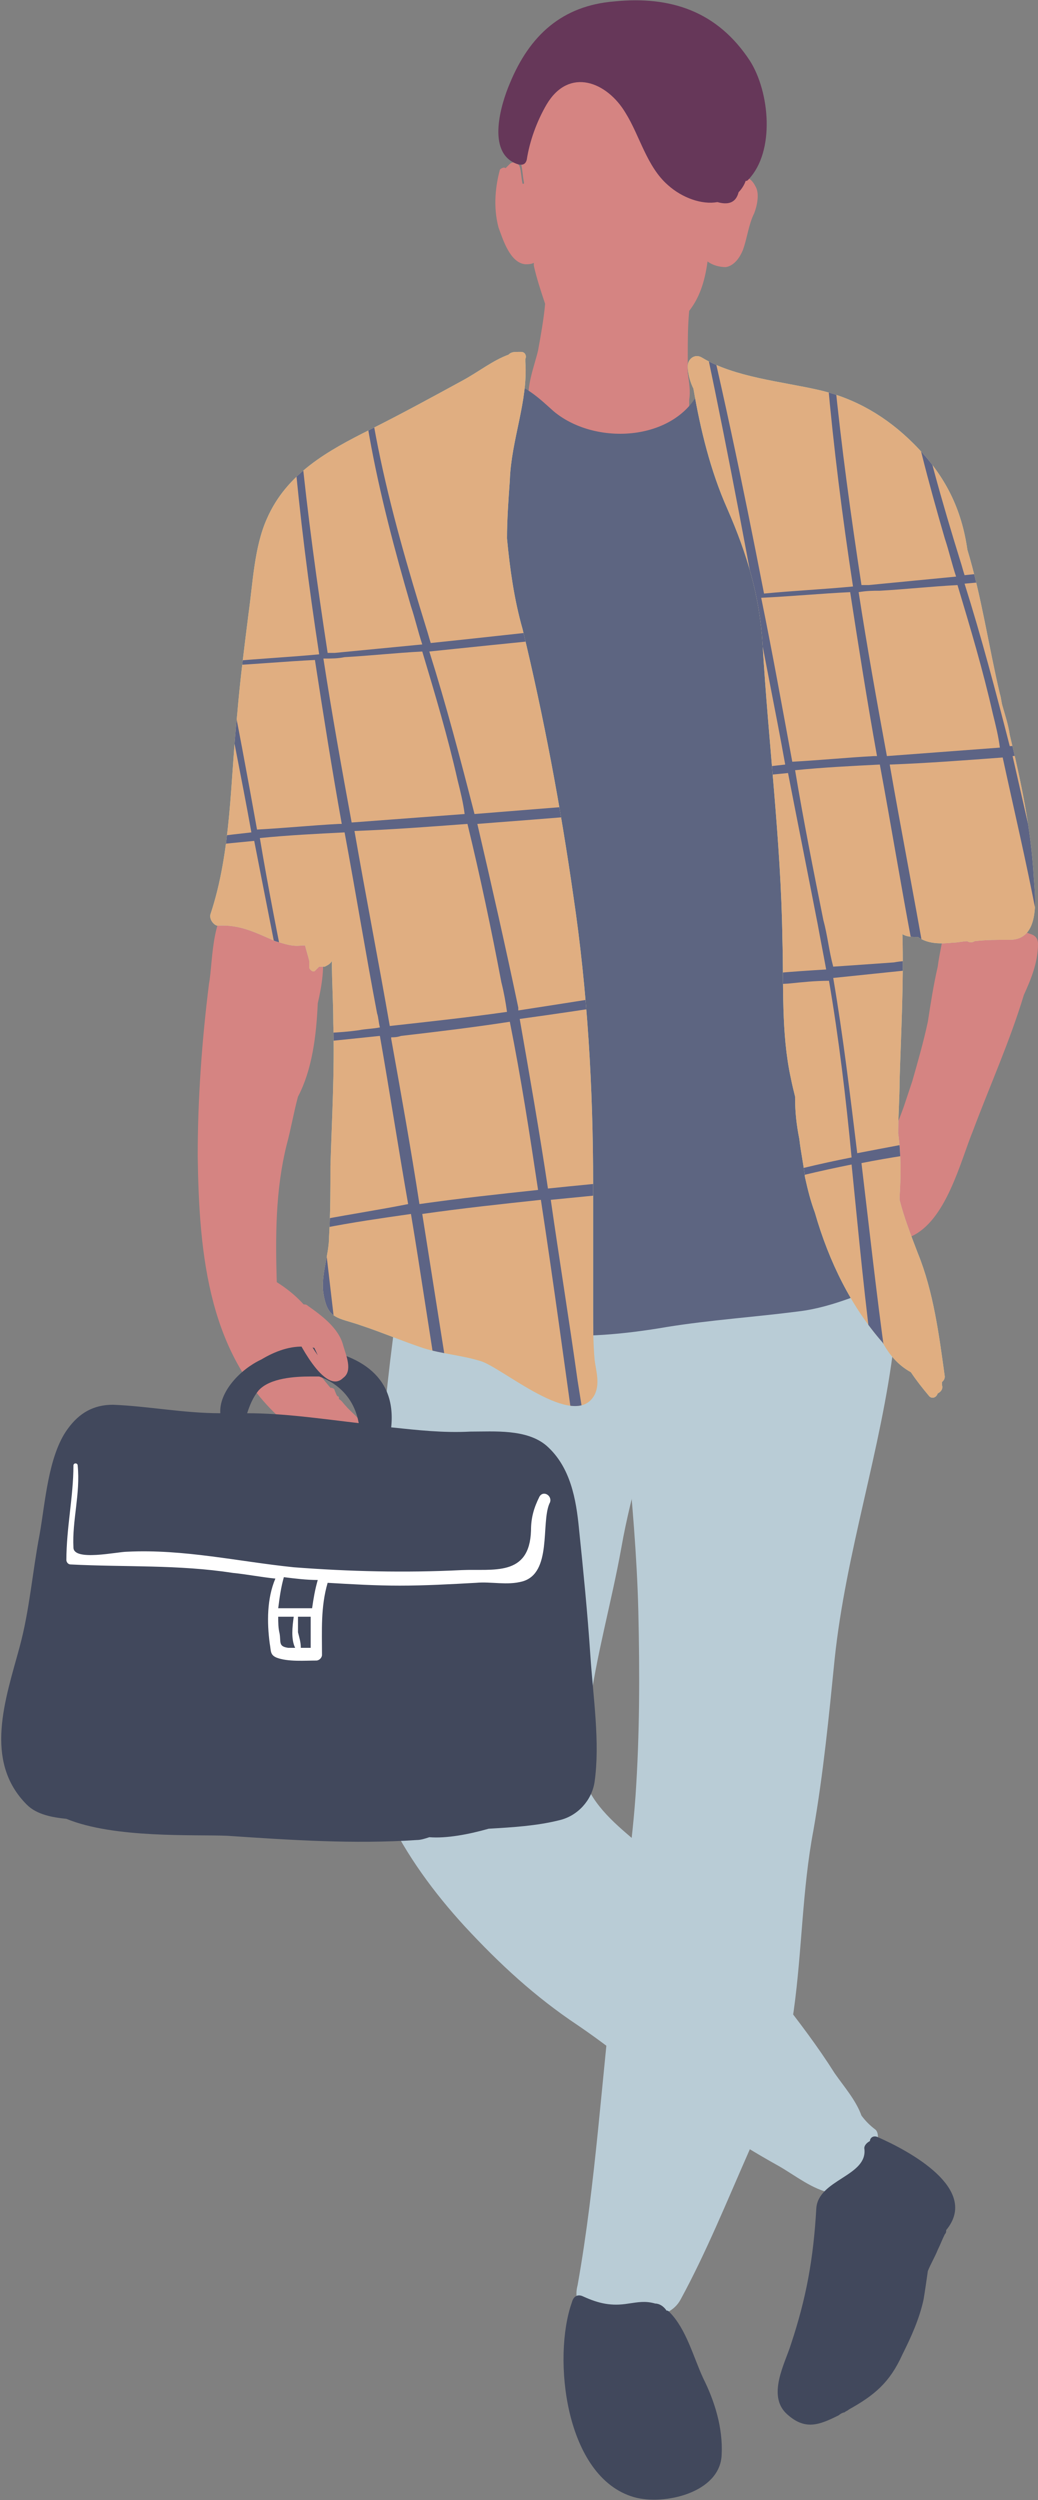 <?xml version="1.0" encoding="utf-8"?>
<!-- Generator: Adobe Illustrator 27.1.1, SVG Export Plug-In . SVG Version: 6.00 Build 0)  -->
<svg version="1.1" id="Layer_1" xmlns="http://www.w3.org/2000/svg" xmlns:xlink="http://www.w3.org/1999/xlink" x="0px" y="0px"
	 viewBox="0 0 73.5 176.9" style="enable-background:new 0 0 73.5 176.9;" xml:space="preserve">
<rect x="0" y="0" width="73.5" height="176.9" fill="#808080" stroke="none"/>
<style type="text/css">
	.st0{fill:#B9CCD6;}
	.st1{fill:#41485C;}
	.st2{fill:#D58482;}
	.st3{fill:#663759;}
	.st4{fill:#5D6581;}
	.st5{fill:#AAD9BA;}
	.st6{clip-path:url(#SVGID_00000181790011629030548690000006591969120023643824_);}
	.st7{fill:#5D6485;}
	.st8{clip-path:url(#SVGID_00000059268975474007252470000006568823282793880992_);}
	.st9{fill:#FFFFFF;}
</style>
<g>
	<g>
		<g>
			<path class="st0" d="M43.1,164c1.6,0,4.2,0.4,5.1-1.3c1.8-3.3,3.3-7,4.8-10.4c1.4-3.2,2.7-6.6,3.2-10c0.6-4.3,0.6-8.6,1.4-12.8
				c0.7-4,1.1-8.1,1.5-12.1c0.8-7.6,3.3-14.8,4.2-22.3c0.3-2.1,1.3-7-1-8.4c-0.1-0.3-0.4-0.5-0.7-0.5c-4.7-0.1-9.3,1.2-14.1,1.1
				c-2.4-0.1-4.1,0.6-4,3.3c0.3,7.8,1.5,15.5,1.7,23.4c0.1,4.4,0.1,8.7-0.2,13.1c-0.3,4.2-1,8.3-1.5,12.5
				c-0.9,7.4-1.3,14.8-2.6,22.1C40.5,163.2,41.6,164,43.1,164z"/>
			<path class="st0" d="M27.4,128.4c1.4,2.9,3.3,5.5,5.5,7.9c2.5,2.7,5,5,8,7c3.1,2.1,5.9,4.6,9,6.7c1.7,1.2,3.5,2.3,5.3,3.3
				c1.2,0.7,2.3,1.6,3.7,1.9c1.9,0.4,2.5-2.6,3.2-3.7c0.1-0.2,0.1-0.6-0.1-0.8c-0.4-0.3-0.7-0.6-1-1c-0.4-1.1-1.2-2-1.9-3
				c-1.2-1.9-2.5-3.6-3.9-5.4c-2.7-3.5-5.6-6.8-8.8-9.8c-1.5-1.4-3.3-2.6-4.4-4.3c-1.3-2-0.5-4-0.3-6.1c0.5-3.9,1.6-7.7,2.3-11.6
				c0.7-4,2-7.8,2.8-11.8c0.6-2.8,1.4-6.2,0.4-9c-0.7-1.8-2.7-1.9-4.4-1.9c-3.3,0-6.6-0.1-9.9,0c-1.2,0-4.1-1.2-4.7,0.3
				c-0.3,0.7,0,1.7,0,2.5c0.1,1.8-0.2,3.6-0.4,5.3c-1,7.8-1.4,15.6-1.7,23.5C25.9,121.8,25.9,125.2,27.4,128.4z"/>
		</g>
		<g>
			<path class="st1" d="M55.7,170.8c1.3,1.2,2.3,0.8,3.7,0.1c0.1-0.1,0.3-0.2,0.4-0.2c0.1-0.1,0.2-0.1,0.3-0.2
				c1.8-1,2.9-1.9,3.8-3.9c0.6-1.2,1.2-2.5,1.5-3.9c0.1-0.6,0.2-1.3,0.3-2c0.2-0.5,0.5-1,0.7-1.5c0.2-0.4,0.3-0.7,0.5-1.1
				c0.1-0.1,0.1-0.2,0.1-0.3c2.4-2.9-2.6-5.6-4.9-6.6c-0.3-0.1-0.5,0.1-0.5,0.3c-0.2,0.1-0.4,0.3-0.4,0.5c0.3,2-3.3,2.2-3.4,4.3
				c-0.2,3.5-0.7,6.3-1.8,9.6C55.6,167.2,54.3,169.5,55.7,170.8z"/>
			<path class="st1" d="M44.9,176.7c2.1,0.6,6.1-0.3,6.2-3c0.1-1.9-0.5-3.8-1.3-5.4c-0.7-1.5-1.2-3.5-2.4-4.7
				c-0.1-0.1-0.1-0.1-0.2-0.1c-0.2-0.3-0.5-0.5-0.8-0.5c-0.7-0.2-1.2-0.1-1.9,0c-1.2,0.2-2.1,0-3.2-0.5c-0.4-0.2-0.7,0-0.8,0.4
				C39.1,166.8,40,175.3,44.9,176.7z"/>
		</g>
	</g>
	<g>
		<path class="st2" d="M63.9,87.2c0.1,0.2,0.4,0.4,0.6,0.3c2.5-1.1,3.5-5.3,4.4-7.5c1.2-3.2,2.6-6.3,3.6-9.6c0.5-1.1,1-2.3,1-3.6
			c0-0.4-0.2-0.6-0.5-0.7c-0.7-0.2-4.1-2-5.2-1.2c-0.5,0.1-0.9,0.4-1,1.2c-0.1,0.7-0.3,1.5-0.4,2.3c-0.3,1.3-0.5,2.6-0.7,3.9
			c-0.3,1.4-0.7,2.8-1.1,4.2c-0.2,0.6-0.4,1.2-0.6,1.8c-0.5,1.4-1.1,2.7-1.5,4C61.8,84.2,63,85.5,63.9,87.2z"/>
		<g>
			<path class="st2" d="M35.3,16.1c0.3,0.8,0.8,2.5,1.9,2.6c0.2,0,0.4,0,0.6-0.1c0,0.1,0,0.1,0,0.2c0.2,0.9,0.5,1.8,0.8,2.7
				c-0.1,1.1-0.3,2.2-0.5,3.3c-0.2,0.9-0.9,2.7-0.6,3.6c0,0.1,0.1,0.1,0.1,0.2c0,0.7,0,1.2,0.3,1.6c0,0.1,0.1,0.2,0.2,0.2
				c0.1,0.1,0.2,0.1,0.4,0.2c0.5,0.4,1.1,0.8,1.6,1.1c2.7,1.3,6.8,1.4,8.4-1.5c0-0.1,0.1-0.2,0.1-0.3c0.1-0.2,0.2-0.4,0.1-0.6
				c0-0.1,0.1-0.1,0.1-0.2c0-0.3,0-0.5,0-0.8c0.1-0.6,0-1.2-0.1-1.9c0-0.3,0-0.6,0-0.9c0-0.1,0-0.1,0-0.2c0,0,0,0,0-0.1
				c0-1.1,0-2.1,0.1-3.2c0.7-0.9,1.1-2,1.3-3.5c0.4,0.3,0.9,0.4,1.3,0.4c0.6-0.1,1-0.7,1.2-1.2c0.3-0.8,0.4-1.8,0.8-2.6
				c0.2-0.5,0.4-1.4,0.1-1.9c-0.3-0.6-0.7-0.8-1.3-0.6c-0.4,0.1-0.7,0.4-1,0.7c0,0-0.1,0.2-0.2,0.4c0-0.4,0-0.8-0.1-1.1
				c0.1-1,0.2-2.1,0.1-3.1c0.2-1.3,0-2.7-0.7-3.6c-0.2-0.3-0.5-0.5-0.8-0.7c-0.2-0.3-0.5-0.5-0.9-0.7c-1.4-0.8-3.2-0.7-4.8-0.3
				c-2-0.1-4.1-0.1-5.6,1.4c-1.3,1.3-1.5,4.3-1.3,6c0.1,0.4,0.1,0.8,0.2,1.3c0,0,0,0,0,0.1c0,0-0.1,0-0.1,0
				c-0.1-0.5-0.1-0.9-0.2-1.2c-0.1-0.3-0.5-0.4-0.7-0.2c-0.1,0.1-0.2,0.2-0.3,0.3c-0.1-0.1-0.3,0-0.4,0.1
				C35.1,13.1,34.9,14.6,35.3,16.1z"/>
			<path class="st3" d="M36.1,5.9c1.4-3.4,3.7-5.5,7.4-5.8c4-0.4,7.3,0.7,9.6,4.2c1.4,2.2,1.8,6.4-0.1,8.4c-0.1,0.1-0.1,0.1-0.2,0.1
				c-0.1,0.3-0.3,0.6-0.5,0.8c-0.2,0.8-0.8,0.9-1.5,0.7c-1.1,0.2-2.5-0.3-3.5-1.2c-1.5-1.3-2-3.5-3-5.1c-1.3-2.2-4-3.3-5.6-0.6
				c-0.7,1.2-1.2,2.6-1.4,3.9c-0.1,0.4-0.4,0.4-0.7,0.3C34.4,10.8,35.5,7.3,36.1,5.9z"/>
		</g>
		<path class="st2" d="M14,81.8c0.1,6.9,0.7,14.5,6.6,19.2c1.1,0.8,4.5,3.1,5.1,0.4c0.2-0.8-0.8-1.4-1.2-1.9
			c-0.2-0.2-0.3-0.4-0.5-0.5c0-0.1,0-0.2-0.1-0.2c-0.1-0.1-0.1-0.2-0.2-0.4c0-0.1-0.1-0.2-0.3-0.2c-0.6-0.7-1.2-1.5-1.8-2.2
			c0.3,0.1,0.7,0,1-0.4c0.4-0.5,0.3-0.9,0-1.4c-0.8-1.4-2.1-1.7-2.9-3.1c0-0.1,0-0.2-0.1-0.3c-0.1-3.3-0.1-6.6,0.7-9.8
			c0.3-1.1,0.5-2.3,0.8-3.4c1-1.9,1.3-4.3,1.4-6.6c0.3-1.3,0.5-2.6,0.3-3.8c0-0.3,0-0.7-0.1-0.9c-0.8-2-3.6-3.1-5.6-2.8
			c-2.2,0.4-2,4.6-2.3,6.1C14.3,73.6,14,77.7,14,81.8z"/>
		<g>
			<path class="st4" d="M28.6,92c3.2,1,6.3,2,9.7,2.4c2.9,0.3,6,0,8.9-0.5c3.1-0.5,6.2-0.7,9.3-1.1c2.6-0.3,5-1.5,7.5-2.4
				c0.3-0.1,0.5-0.4,0.4-0.8c-0.8-3.2-2.1-6.3-2.7-9.5c-0.7-3.4-0.7-6.8-0.9-10.3c-0.2-3.2-0.2-6.5,0.2-9.7c0.4-2.7,1.5-5.3,1.3-8
				c-0.2-2.8-1.3-5.8-2.1-8.5c-0.9-3-1.9-5.9-3-8.8c-0.6-1.4-1.4-3-1.5-4.5c0-0.4,0-1-0.2-1.4c-0.2-0.3-0.4-0.5-0.8-0.6
				c-1.6-0.5-2.7-0.7-3.8-2.1c-0.5-0.6-1.5,0-1.1,0.7c0,0,0,0,0,0.1c-1.4,4.2-7.5,4.7-10.6,2.1c-0.9-0.8-2.3-2.2-3.6-2
				c-1.8,0.3-3.4,1.3-5,2.1c-1.1,0.6-2.5,0.7-2.9,2c-0.2,0.8,0,1.7,0.1,2.5c0.1,1.5,0.1,2.9,0.2,4.4c0.2,2.9,0.4,5.8,0.6,8.7
				c0.4,5.8,1.6,11.6,0.1,17.3c-0.2,0.1-0.3,0.2-0.4,0.4c-1,2.8-0.6,6-0.9,8.9c-0.3,3.1-0.5,6.3-0.9,9.4C26,85.8,24.6,90.7,28.6,92z
				"/>
			<g>
				<g>
					<path class="st5" d="M48.7,25.9c0-0.5,0.5-0.9,1-0.6c2.3,1.4,5.7,1.7,8.3,2.3c2.6,0.6,4.8,1.9,6.7,3.8c2.3,2.3,3.4,4.7,3.8,7.5
						c1,3.3,1.5,6.8,2.3,10.2c0.1,0.3,0.1,0.6,0.2,0.9c0.2,0.7,0.4,1.3,0.5,2c0.8,3.3,1.5,6.6,1.7,10.1c0.1,1.4,0.5,4.4-1.7,4.4
						c-0.9,0-1.7,0-2.5,0.1c-0.1,0.1-0.4,0.1-0.5,0c-0.3,0-0.7,0.1-1,0.1c-0.9,0.1-1.8,0.1-2.5-0.4c-0.4,0-0.8,0-1.1-0.2
						c0.1,3.5-0.1,7-0.2,10.4c0,1.2-0.1,2.5-0.1,3.7c0.2,1.4,0.2,3,0.1,4.5c0,0.1,0,0.1,0,0.2c0.3,1.2,0.8,2.5,1.3,3.8
						c1.1,2.7,1.5,5.8,1.9,8.7c0,0.2-0.1,0.3-0.2,0.4c0,0.1,0,0.1,0,0.2c0.1,0.3-0.1,0.5-0.3,0.6c-0.1,0.3-0.4,0.4-0.6,0.2
						c-0.5-0.6-0.9-1.1-1.3-1.7c-0.9-0.5-1.5-1.2-2-2.1c-2.2-2.5-3.8-5.7-4.8-9.2c-0.3-0.8-0.5-1.6-0.7-2.5
						c-0.1-0.9-0.3-1.8-0.4-2.7c0,0,0,0,0,0c-0.2-1-0.3-1.9-0.3-2.9c0,0,0-0.1,0-0.1c-0.1-0.4-0.2-0.8-0.3-1.3
						c-0.7-3.2-0.5-6.6-0.6-9.9c-0.1-6.9-1-13.9-1.4-20.8c-0.2-3.4-1.1-6.4-2.5-9.6c-1.2-2.7-1.9-5.6-2.4-8.5
						C48.9,27.1,48.7,26.5,48.7,25.9z"/>
					<path class="st5" d="M14.9,64.7c1.5-4.5,1.4-9.5,1.9-14.2c0.2-2.4,0.5-4.7,0.8-7.1c0.3-2.1,0.4-4.7,1.3-6.7
						c1.4-3.2,4.3-4.8,7.3-6.3c2.2-1.1,4.4-2.3,6.6-3.5c1.1-0.6,2.1-1.4,3.2-1.8c0,0,0,0,0,0c0.2-0.2,0.4-0.2,0.7-0.2
						c0.1,0,0.1,0,0.2,0c0.3,0,0.4,0.3,0.3,0.5c0,0,0,0.1,0,0.2c0.2,2.8-1,5.5-1.1,8.4c-0.1,1.4-0.2,2.8-0.2,4.1
						c0.2,2.1,0.5,4.3,1.1,6.4c1.5,6.2,2.7,12.6,3.6,18.9c1,6.7,1.4,13.6,1.4,20.4c0,3,0,6,0,9c0,1.1,0,2.2,0.1,3.4
						c0.1,0.8,0.4,1.7,0,2.5c-1.4,2.6-6.6-2-8.1-2.4c-1.3-0.4-2.7-0.5-4-0.9c-1.5-0.5-2.9-1.1-4.4-1.6c-1.7-0.6-2.4-0.4-2.7-2.3
						c-0.2-1.2,0.4-2.7,0.4-4c0.1-1.7,0.1-3.4,0.1-5c0.1-3.4,0.3-6.7,0.2-10.1c0-1.5-0.1-2.9-0.1-4.4c-0.1,0.2-0.3,0.3-0.5,0.4
						c-0.1,0-0.1,0-0.2,0c-0.1,0-0.1,0-0.2,0c0,0,0,0-0.1,0.1c-0.1,0.1-0.1,0.1-0.2,0.2c-0.1,0.1-0.3,0-0.4-0.2c0-0.2,0-0.3,0-0.5
						c-0.1-0.4-0.2-0.7-0.3-1.1c-0.1,0-0.1,0-0.2,0c-0.7,0.1-1.2-0.1-1.9-0.3c-1.4-0.6-2.5-1.2-4.1-1.1
						C15.2,65.5,14.8,65.1,14.9,64.7z"/>
				</g>
				<g>
					<defs>
						<path id="SVGID_1_" d="M48.7,25.9c0-0.5,0.5-0.9,1-0.6c2.3,1.4,5.7,1.7,8.3,2.3c2.6,0.6,4.8,1.9,6.7,3.8
							c2.3,2.3,3.4,4.7,3.8,7.5c1,3.3,1.5,6.8,2.3,10.2c0.1,0.3,0.1,0.6,0.2,0.9c0.2,0.7,0.4,1.3,0.5,2c0.8,3.3,1.5,6.6,1.7,10.1
							c0.1,1.4,0.5,4.4-1.7,4.4c-0.9,0-1.7,0-2.5,0.1c-0.1,0.1-0.4,0.1-0.5,0c-0.3,0-0.7,0.1-1,0.1c-0.9,0.1-1.8,0.1-2.5-0.4
							c-0.4,0-0.8,0-1.1-0.2c0.1,3.5-0.1,7-0.2,10.4c0,1.2-0.1,2.5-0.1,3.7c0.2,1.4,0.2,3,0.1,4.5c0,0.1,0,0.1,0,0.2
							c0.3,1.2,0.8,2.5,1.3,3.8c1.1,2.7,1.5,5.8,1.9,8.7c0,0.2-0.1,0.3-0.2,0.4c0,0.1,0,0.1,0,0.2c0.1,0.3-0.1,0.5-0.3,0.6
							c-0.1,0.3-0.4,0.4-0.6,0.2c-0.5-0.6-0.9-1.1-1.3-1.7c-0.9-0.5-1.5-1.2-2-2.1c-2.2-2.5-3.8-5.7-4.8-9.2
							c-0.3-0.8-0.5-1.6-0.7-2.5c-0.1-0.9-0.3-1.8-0.4-2.7c0,0,0,0,0,0c-0.2-1-0.3-1.9-0.3-2.9c0,0,0-0.1,0-0.1
							c-0.1-0.4-0.2-0.8-0.3-1.3c-0.7-3.2-0.5-6.6-0.6-9.9c-0.1-6.9-1-13.9-1.4-20.8c-0.2-3.4-1.1-6.4-2.5-9.6
							c-1.2-2.7-1.9-5.6-2.4-8.5C48.9,27.1,48.7,26.5,48.7,25.9z"/>
					</defs>
					<use xlink:href="#SVGID_1_"  style="overflow:visible;fill:#E0AE81;"/>
					<clipPath id="SVGID_00000015327758686128224010000001509540067225649340_">
						<use xlink:href="#SVGID_1_"  style="overflow:visible;"/>
					</clipPath>
					<g style="clip-path:url(#SVGID_00000015327758686128224010000001509540067225649340_);">
						<path class="st7" d="M135.4,44.2c-1.3,0-2.6,0.1-3.9,0.2c-0.3,0-0.3,0.4,0,0.4c0.5,0,1,0,1.5,0.1c-5.8,1.6-11.6,2.7-17.6,3.6
							c-0.8-3.7-1.5-7.4-2.2-11.2c5.3-0.7,10.6-1.8,15.7-3.6c0.4-0.1,0.4-0.8-0.1-0.7c-0.4,0-0.9,0-1.3,0c-0.3,0-0.4,0.2-0.3,0.4
							c-4.7,1.3-9.4,2.2-14.2,2.9c-1.3-7.3-2.5-14.6-3-22c0-0.3-0.6-0.4-0.5,0c0.5,7.4,1.6,14.8,2.9,22.1c-4.2,0.6-8.4,1-12.6,1.3
							c-0.7-6.7-1-13.4-0.3-20.1c0-0.3-0.4-0.3-0.4,0c-0.7,6.8-0.5,13.5,0.2,20.2c-2.8,0.2-5.7,0.4-8.5,0.7
							c-1.2-8.6-2-17.3-1.8-26.1c0-0.2-0.3-0.2-0.3,0c-0.2,8.8,0.5,17.5,1.6,26.1c-1.5,0.1-3.1,0.3-4.6,0.4
							c-5.8,0.5-11.6,1.2-17.4,1.8c-0.1-0.3-0.2-0.7-0.3-1c-2.6-8.4-4.9-17.1-4.6-26c0-0.2-0.3-0.2-0.3,0
							c-0.5,8.3,1.5,16.5,3.8,24.4c0.3,0.9,0.5,1.8,0.8,2.7c-2.1,0.2-4.1,0.4-6.2,0.6c-0.2,0-0.4,0-0.5,0
							c-1.5-9.8-2.7-19.6-2.7-29.6c0-0.3-0.4-0.3-0.4,0c0,10,1,19.9,2.5,29.7c-2.1,0.2-4.2,0.3-6.3,0.5c-1.5-7.7-3.1-15.4-5-23
							c0-0.2-0.3-0.1-0.3,0.1c1.7,7.6,3.2,15.3,4.6,22.9c-4.8,0.4-9.6,0.7-14.4,1.2c-0.2,0-0.2,0.4,0,0.3c4.8-0.4,9.6-0.7,14.4-1
							c0.7,3.9,1.5,7.7,2.2,11.6c-1.8,0.2-3.5,0.4-5.3,0.7c-4.1,0.6-8,2.1-12,2.9c-0.2,0-0.1,0.3,0.1,0.3c3.8-0.6,7.4-1.8,11.2-2.5
							c2-0.4,4.1-0.6,6.2-0.8c0.7,3.6,1.4,7.1,2.1,10.7c0.2,1.1,0.4,2.1,0.6,3.2c-4.8,0.3-10,0.6-13.7,3.5c-0.2,0.2,0.1,0.5,0.3,0.3
							c3.1-2.4,6.9-2.6,10.7-2.8c1-0.1,1.9-0.2,2.9-0.2c0.7,4.1,1.2,8.3,1.6,12.5c-4.6,0.9-9.1,2.2-13.4,4c-0.3,0.1-0.1,0.5,0.2,0.4
							c4.3-1.8,8.7-3,13.2-3.9c1,9.9,1.8,19.8,4.7,29.4c0.1,0.4,0.7,0.4,0.7-0.1c0-0.7-0.1-1.3-0.2-2c0-0.2-0.3-0.2-0.3,0
							c-2.2-9-3.1-18.2-4.2-27.4c2-0.4,4.1-0.7,6.2-1c0.7,4.2,1.3,8.4,2,12.6c1.2,7.5,1.8,15.4,4.5,22.6c0.1,0.3,0.7,0.2,0.6-0.1
							c-2-7.1-3-14.5-4.2-21.8c-0.7-4.4-1.4-8.9-2.1-13.3c2.8-0.4,5.6-0.7,8.4-1c1.8,11.8,3.2,23.7,5.2,35.5
							c0.1,0.4,0.7,0.3,0.6-0.1c-0.8-7.6-2-15.1-3.2-22.6c-0.6-4.3-1.3-8.6-1.9-12.8c4.1-0.4,8.2-0.8,12.3-1.3
							c2.5-0.3,4.9-0.7,7.4-1c0.2,1.5,0.4,2.9,0.6,4.4c0.7,6.4,0.8,12.8,1.4,19.2c0.4,4.5,0.9,12.4,5.3,15.1
							c0.3,0.2,0.6-0.3,0.3-0.5c-2.3-1.6-3.2-4.6-3.8-7.1c-0.9-3.4-1.2-7-1.5-10.5c-0.5-6.1-0.6-12.1-1.4-18.2
							c-0.1-0.8-0.2-1.7-0.3-2.5c2.7-0.4,5.4-0.9,8.1-1.4c0.9,7.1,1.7,14.4,3.3,21.4c0.4,1.9,0.4,3.9,1.2,5.7c0.3,0.9,1,0.6,1.1-0.2
							c0.1-0.3-0.3-0.4-0.5-0.1c-0.1,0.3,0-0.1-0.1-0.5c-0.1-0.4-0.2-0.8-0.2-1.1c-0.2-1-0.4-2.1-0.6-3.1c-0.5-2.7-1.1-5.3-1.5-8
							c-0.7-4.7-1.3-9.4-2-14.1c2.1-0.4,4.3-0.8,6.4-1.1c2.5-0.4,5-0.6,7.5-0.8c0.4,2.2,0.9,4.5,1.3,6.7c0.5,2.5,1.1,5,1.5,7.6
							c0.3,1.3,0.9,3.3,0.7,4.7c-0.1,0.3,0.3,0.5,0.4,0.2c0.4-0.8,0.1-2,0-2.9c-0.3-2.3-0.8-4.6-1.3-6.9c-0.7-3.1-1.3-6.3-1.9-9.4
							c4.2-0.3,8.5-0.8,12.4-2.3c0.3-0.1,0.2-0.7-0.1-0.7c-0.4,0-0.9,0-1.3,0c-0.3,0-0.4,0.3-0.3,0.4c-3.5,1-7.1,1.4-10.8,1.7
							c-0.3-1.6-0.6-3.2-0.9-4.7c-0.4-2.3-0.9-4.7-1.3-7c4.5-0.6,9-1.5,13.4-2.9c0.4-0.1,0.4-0.8-0.1-0.8c-0.7,0-1.3,0.1-2,0.1
							c-0.2,0-0.3,0.3-0.2,0.4c-3.7,0.9-7.5,1.6-11.3,2.2c-0.8-3.8-1.6-7.6-2.4-11.4c6.7-1,13.4-2.4,19.9-4.3
							C135.9,44.8,135.9,44.2,135.4,44.2z M112.6,37.4c0.7,3.7,1.4,7.5,2.2,11.2c-4.4,0.7-8.8,1.2-13.3,1.7
							c-0.6-3.9-1.2-7.8-1.6-11.6C104.1,38.3,108.4,38,112.6,37.4z M71.7,53.5c5.2-0.4,10.4-0.8,15.6-1.3c1.7-0.1,3.3-0.3,5-0.4
							c0.7,3.9,1.3,7.8,2,11.7c-2.1,0.3-4.2,0.6-6.2,1c-4.4,0.8-9,1.5-13.5,2.1c0-0.1,0-0.1,0-0.2C73.7,62.2,72.7,57.9,71.7,53.5z
							 M73.8,66.8c-2.8,0.4-5.6,0.7-8.3,1.1c-0.8-4.6-1.7-9.2-2.5-13.8c2.7-0.1,5.3-0.3,8-0.5c0.8,3.7,1.7,7.5,2.4,11.2
							C73.6,65.5,73.7,66.2,73.8,66.8z M92.9,51.8c2.7-0.2,5.4-0.5,8.2-0.7c0.6,3.8,1.3,7.6,2,11.4c-2.7,0.3-5.4,0.6-8.1,1
							C94.2,59.6,93.5,55.7,92.9,51.8z M99.3,38.7c0.4,3.9,1,7.8,1.6,11.7c-2.7,0.3-5.4,0.5-8.2,0.8c-0.7-4-1.3-7.9-1.9-11.9
							C93.7,39,96.5,38.8,99.3,38.7z M85.7,39.6c1.6-0.1,3.1-0.2,4.7-0.4c0.5,4,1.2,7.9,1.8,11.9c-1.9,0.2-3.8,0.3-5.7,0.5
							c-5,0.4-10,0.8-15,1.2c-1-3.9-2-7.7-3.2-11.5C74.1,40.8,79.9,40.1,85.7,39.6z M62.3,41.8c1.8-0.1,3.6-0.3,5.5-0.4
							c0.9,3,1.8,6,2.5,9.1c0.2,0.8,0.4,1.6,0.5,2.4c-2.7,0.2-5.3,0.4-8,0.6c-0.7-3.8-1.4-7.7-2-11.6C61.4,41.8,61.8,41.8,62.3,41.8
							z M53.9,42.3c2.1-0.1,4.2-0.3,6.3-0.4c0.6,3.9,1.2,7.7,1.9,11.6c-0.1,0-0.1,0-0.2,0c-1.9,0.1-3.9,0.3-5.8,0.4
							C55.4,50.1,54.7,46.2,53.9,42.3z M58.3,65.1c-0.7-3.5-1.4-7-2-10.6c2-0.2,4-0.3,6-0.4c0.8,4.3,1.5,8.6,2.3,12.8
							c0.1,0.3,0.1,0.6,0.2,1c-0.5,0.1-1,0.1-1.5,0.2c-1.4,0.1-2.8,0.2-4.3,0.3C58.7,67.3,58.6,66.2,58.3,65.1z M60.7,81.6
							c-0.5-4.1-1-8.3-1.7-12.4c1.9-0.2,3.9-0.4,5.8-0.6c0.7,4,1.3,7.9,2,11.9C64.8,80.8,62.8,81.2,60.7,81.6z M67.6,80.4
							c-0.6-3.9-1.3-7.8-2-11.7c0,0,0-0.1,0-0.1c0.2,0,0.4,0,0.7-0.1c2.6-0.3,5.1-0.6,7.7-1c0.8,4,1.4,7.9,2,11.9
							C73.2,79.7,70.4,80,67.6,80.4z M88.1,78.2c-3.8,0.5-7.6,0.8-11.4,1.2c-0.6-4-1.3-8-2-12c5.1-0.7,10.1-1.5,15.1-2.4
							c1.5-0.3,3.1-0.5,4.6-0.7c0.7,4.2,1.4,8.4,2,12.7C93.6,77.4,90.8,77.8,88.1,78.2z M97,76.9c-0.6-4.2-1.2-8.4-2-12.7
							c2.7-0.4,5.4-0.6,8.1-0.9c0.6,3.3,1.1,6.7,1.6,10c0.1,0.7,0.2,1.5,0.3,2.2C102.3,76,99.7,76.4,97,76.9z M118.1,65
							c0.5,2.8,1,5.6,1.6,8.4c-2.8,0.3-5.7,0.5-8.5,1c-1.8,0.3-3.6,0.6-5.4,0.9c-0.4-2.9-0.9-5.8-1.4-8.8c-0.2-1.1-0.4-2.2-0.6-3.4
							c4.6-0.5,9.1-0.9,13.7-1.5C117.7,62.8,117.9,63.9,118.1,65z M117.3,60.8c-4.5,0.6-9.1,1.1-13.6,1.6c-0.7-3.8-1.4-7.6-2-11.4
							c4.4-0.4,8.9-1,13.3-1.6C115.7,53.2,116.5,57,117.3,60.8z"/>
					</g>
				</g>
				<g>
					<defs>
						<path id="SVGID_00000090979564855060281160000017715894924349843367_" d="M14.9,64.7c1.5-4.5,1.4-9.5,1.9-14.2
							c0.2-2.4,0.5-4.7,0.8-7.1c0.3-2.1,0.4-4.7,1.3-6.7c1.4-3.2,4.3-4.8,7.3-6.3c2.2-1.1,4.4-2.3,6.6-3.5c1.1-0.6,2.1-1.4,3.2-1.8
							c0,0,0,0,0,0c0.2-0.2,0.4-0.2,0.7-0.2c0.1,0,0.1,0,0.2,0c0.3,0,0.4,0.3,0.3,0.5c0,0,0,0.1,0,0.2c0.2,2.8-1,5.5-1.1,8.4
							c-0.1,1.4-0.2,2.8-0.2,4.1c0.2,2.1,0.5,4.3,1.1,6.4c1.5,6.2,2.7,12.6,3.6,18.9c1,6.7,1.4,13.6,1.4,20.4c0,3,0,6,0,9
							c0,1.1,0,2.2,0.1,3.4c0.1,0.8,0.4,1.7,0,2.5c-1.4,2.6-6.6-2-8.1-2.4c-1.3-0.4-2.7-0.5-4-0.9c-1.5-0.5-2.9-1.1-4.4-1.6
							c-1.7-0.6-2.4-0.4-2.7-2.3c-0.2-1.2,0.4-2.7,0.4-4c0.1-1.7,0.1-3.4,0.1-5c0.1-3.4,0.3-6.7,0.2-10.1c0-1.5-0.1-2.9-0.1-4.4
							c-0.1,0.2-0.3,0.3-0.5,0.4c-0.1,0-0.1,0-0.2,0c-0.1,0-0.1,0-0.2,0c0,0,0,0-0.1,0.1c-0.1,0.1-0.1,0.1-0.2,0.2
							c-0.1,0.1-0.3,0-0.4-0.2c0-0.2,0-0.3,0-0.5c-0.1-0.4-0.2-0.7-0.3-1.1c-0.1,0-0.1,0-0.2,0c-0.7,0.1-1.2-0.1-1.9-0.3
							c-1.4-0.6-2.5-1.2-4.1-1.1C15.2,65.5,14.8,65.1,14.9,64.7z"/>
					</defs>
					<use xlink:href="#SVGID_00000090979564855060281160000017715894924349843367_"  style="overflow:visible;fill:#E0AE81;"/>
					<clipPath id="SVGID_00000040532934657316390100000002206479755567325347_">
						<use xlink:href="#SVGID_00000090979564855060281160000017715894924349843367_"  style="overflow:visible;"/>
					</clipPath>
					<g style="clip-path:url(#SVGID_00000040532934657316390100000002206479755567325347_);">
						<path class="st7" d="M97.5,49c-1.3,0-2.6,0.1-3.9,0.2c-0.3,0-0.3,0.4,0,0.4c0.5,0,1,0,1.5,0.1c-5.8,1.6-11.6,2.7-17.5,3.6
							c-0.8-3.7-1.5-7.4-2.2-11.2c5.3-0.7,10.6-1.8,15.7-3.6c0.4-0.1,0.4-0.8-0.1-0.7c-0.4,0-0.9,0-1.3,0c-0.3,0-0.4,0.2-0.3,0.4
							c-4.7,1.3-9.4,2.2-14.2,2.9c-1.3-7.3-2.5-14.6-3-22c0-0.3-0.6-0.4-0.5,0c0.5,7.4,1.6,14.8,2.9,22.1c-4.2,0.6-8.4,1-12.6,1.3
							c-0.7-6.7-1-13.4-0.3-20.1c0-0.3-0.4-0.3-0.4,0c-0.7,6.8-0.5,13.5,0.2,20.2c-2.8,0.2-5.7,0.4-8.5,0.7
							c-1.2-8.6-2-17.3-1.8-26.1c0-0.2-0.3-0.2-0.3,0c-0.2,8.8,0.5,17.5,1.6,26.1c-1.5,0.1-3.1,0.3-4.6,0.4
							c-5.8,0.5-11.6,1.2-17.4,1.8c-0.1-0.3-0.2-0.7-0.3-1c-2.6-8.4-5-17.1-4.6-26c0-0.2-0.3-0.2-0.3,0c-0.5,8.3,1.5,16.5,3.8,24.4
							c0.3,0.9,0.5,1.8,0.8,2.7c-2.1,0.2-4.1,0.4-6.2,0.6c-0.2,0-0.4,0-0.5,0c-1.5-9.8-2.7-19.6-2.7-29.6c0-0.3-0.4-0.3-0.4,0
							c0,10,1,19.9,2.5,29.7c-2.1,0.2-4.2,0.3-6.3,0.5c-1.5-7.7-3.1-15.4-5-23c0-0.2-0.3-0.1-0.3,0.1c1.7,7.6,3.2,15.3,4.6,22.9
							c-4.8,0.4-9.6,0.7-14.4,1.2c-0.2,0-0.2,0.3,0,0.3c4.8-0.4,9.6-0.7,14.4-1c0.7,3.9,1.5,7.7,2.2,11.6c-1.8,0.2-3.5,0.4-5.3,0.7
							c-4.1,0.6-8,2.1-12,2.9c-0.2,0-0.1,0.3,0.1,0.3c3.8-0.6,7.4-1.8,11.2-2.5c2-0.4,4.1-0.6,6.2-0.8c0.7,3.6,1.4,7.1,2.1,10.7
							c0.2,1.1,0.4,2.1,0.6,3.2c-4.8,0.3-10,0.6-13.7,3.5C6.5,77,6.8,77.3,7,77.1c3.1-2.4,6.9-2.6,10.7-2.8c1-0.1,1.9-0.1,2.9-0.2
							c0.7,4.1,1.2,8.3,1.6,12.5c-4.6,0.9-9.1,2.2-13.4,4c-0.3,0.1-0.1,0.5,0.2,0.4c4.3-1.8,8.7-3,13.2-3.9c1,9.9,1.8,19.8,4.7,29.4
							c0.1,0.4,0.7,0.4,0.7-0.1c-0.1-0.7-0.1-1.3-0.2-2c0-0.2-0.3-0.2-0.3,0c-2.2-9-3.1-18.2-4.2-27.5c2-0.4,4.1-0.7,6.2-1
							c0.7,4.2,1.3,8.4,2,12.6c1.2,7.5,1.9,15.4,4.5,22.6c0.1,0.3,0.7,0.2,0.6-0.1c-2-7.1-3-14.5-4.2-21.8
							c-0.7-4.4-1.4-8.9-2.1-13.3c2.8-0.4,5.6-0.7,8.4-1c1.8,11.8,3.2,23.7,5.2,35.5c0.1,0.4,0.7,0.3,0.6-0.1
							c-0.8-7.6-2-15.1-3.2-22.6c-0.6-4.3-1.3-8.6-1.9-12.8c4.1-0.4,8.2-0.8,12.3-1.3c2.5-0.3,4.9-0.7,7.4-1
							c0.2,1.5,0.4,2.9,0.6,4.4c0.7,6.4,0.8,12.8,1.4,19.2c0.4,4.5,0.9,12.4,5.3,15.1c0.3,0.2,0.6-0.3,0.3-0.5
							c-2.3-1.6-3.2-4.6-3.8-7.1c-0.9-3.4-1.2-7-1.5-10.5c-0.5-6.1-0.6-12.1-1.4-18.2c-0.1-0.8-0.2-1.7-0.3-2.5
							c2.7-0.4,5.4-0.9,8.1-1.4c0.9,7.1,1.7,14.4,3.3,21.4c0.4,1.9,0.4,3.9,1.2,5.7c0.4,0.9,1,0.6,1.1-0.2c0.1-0.3-0.3-0.4-0.5-0.1
							c-0.1,0.3,0-0.1-0.1-0.5c-0.1-0.4-0.2-0.8-0.2-1.1c-0.2-1-0.4-2.1-0.6-3.1c-0.5-2.7-1.1-5.3-1.5-8c-0.7-4.7-1.3-9.4-2-14.1
							c2.1-0.4,4.3-0.8,6.4-1.1c2.5-0.4,5-0.6,7.5-0.8c0.4,2.2,0.9,4.5,1.3,6.7c0.5,2.5,1.1,5,1.5,7.6c0.3,1.3,0.9,3.4,0.7,4.7
							c-0.1,0.3,0.3,0.5,0.4,0.2c0.4-0.8,0.1-2,0-2.9c-0.3-2.3-0.8-4.6-1.3-6.9c-0.7-3.1-1.3-6.3-1.9-9.4c4.2-0.4,8.5-0.8,12.4-2.3
							c0.3-0.1,0.2-0.7-0.1-0.6c-0.4,0-0.9,0-1.3,0c-0.3,0-0.4,0.3-0.3,0.4c-3.5,1-7.1,1.4-10.8,1.7c-0.3-1.6-0.6-3.2-0.9-4.7
							c-0.4-2.3-0.9-4.7-1.3-7c4.5-0.7,9-1.5,13.4-2.9c0.4-0.1,0.4-0.8-0.1-0.8c-0.7,0-1.3,0.1-2,0.1c-0.2,0-0.3,0.3-0.2,0.4
							c-3.7,0.9-7.5,1.6-11.3,2.2c-0.8-3.8-1.6-7.6-2.4-11.4c6.7-1,13.4-2.4,19.9-4.3C98,49.6,98,49,97.5,49z M74.7,42.2
							c0.7,3.7,1.4,7.5,2.2,11.2c-4.4,0.7-8.8,1.2-13.3,1.7c-0.6-3.9-1.2-7.8-1.6-11.6C66.3,43.1,70.5,42.7,74.7,42.2z M33.8,58.3
							c5.2-0.4,10.4-0.8,15.6-1.3c1.7-0.1,3.3-0.3,5-0.4c0.7,3.9,1.3,7.8,2,11.7c-2.1,0.3-4.2,0.6-6.2,1c-4.4,0.8-9,1.5-13.5,2.2
							c0-0.1,0-0.1,0-0.2C35.8,67,34.8,62.6,33.8,58.3z M35.9,71.6c-2.8,0.4-5.6,0.7-8.3,1c-0.8-4.6-1.7-9.2-2.5-13.8
							c2.7-0.1,5.3-0.3,8-0.5c0.9,3.7,1.7,7.5,2.4,11.2C35.7,70.3,35.8,70.9,35.9,71.6z M55,56.6c2.7-0.2,5.4-0.5,8.2-0.7
							c0.6,3.8,1.3,7.6,1.9,11.4c-2.7,0.3-5.4,0.6-8.1,1C56.3,64.4,55.6,60.5,55,56.6z M61.4,43.4c0.4,3.9,1,7.8,1.6,11.7
							c-2.7,0.3-5.4,0.5-8.2,0.8c-0.7-4-1.3-7.9-1.9-11.9C55.8,43.8,58.6,43.6,61.4,43.4z M47.8,44.4c1.6-0.1,3.1-0.2,4.7-0.4
							c0.5,4,1.2,7.9,1.8,11.9c-1.9,0.2-3.8,0.3-5.7,0.5c-5,0.4-10,0.8-15,1.2c-1-3.9-2-7.7-3.2-11.5C36.2,45.5,42,44.9,47.8,44.4z
							 M24.4,46.5c1.8-0.1,3.6-0.3,5.5-0.4c0.9,3,1.8,6,2.5,9.1c0.2,0.8,0.4,1.6,0.5,2.4c-2.7,0.2-5.3,0.4-8,0.6
							c-0.7-3.8-1.4-7.7-2-11.6C23.5,46.6,23.9,46.6,24.4,46.5z M16,47.1c2.1-0.1,4.2-0.3,6.3-0.4c0.6,3.9,1.2,7.7,1.9,11.6
							c-0.1,0-0.1,0-0.2,0c-1.9,0.1-3.9,0.3-5.8,0.4C17.5,54.8,16.8,51,16,47.1z M20.4,69.9c-0.7-3.5-1.4-7-2-10.6
							c2-0.2,4-0.3,6-0.4c0.8,4.3,1.5,8.6,2.3,12.8c0.1,0.3,0.1,0.6,0.2,1c-0.5,0.1-1,0.1-1.5,0.2c-1.4,0.2-2.8,0.2-4.3,0.3
							C20.9,72.1,20.7,71,20.4,69.9z M22.8,86.3c-0.5-4.1-1-8.3-1.7-12.4c1.9-0.2,3.9-0.4,5.8-0.6c0.7,4,1.3,7.9,2,11.9
							C26.9,85.6,24.9,85.9,22.8,86.3z M29.7,85.2c-0.6-3.9-1.3-7.8-2-11.7c0,0,0-0.1,0-0.1c0.2,0,0.4,0,0.7-0.1
							c2.6-0.3,5.1-0.6,7.7-1c0.8,4,1.4,7.9,2,11.9C35.3,84.5,32.5,84.8,29.7,85.2z M50.2,82.9c-3.8,0.5-7.6,0.8-11.4,1.2
							c-0.6-4-1.3-8-2-12c5.1-0.7,10.1-1.5,15.1-2.4c1.5-0.3,3.1-0.5,4.6-0.7c0.7,4.2,1.4,8.4,2,12.7C55.7,82.2,52.9,82.6,50.2,82.9
							z M59.1,81.6c-0.6-4.2-1.2-8.4-2-12.7c2.7-0.4,5.4-0.6,8.1-0.9c0.6,3.3,1.1,6.7,1.6,10c0.1,0.7,0.2,1.5,0.3,2.2
							C64.4,80.7,61.8,81.2,59.1,81.6z M80.2,69.8c0.5,2.8,1,5.6,1.6,8.4c-2.8,0.3-5.7,0.5-8.5,1c-1.8,0.3-3.6,0.6-5.4,0.9
							c-0.4-2.9-0.9-5.8-1.4-8.8c-0.2-1.1-0.4-2.2-0.6-3.4c4.6-0.5,9.1-0.9,13.7-1.5C79.8,67.6,80,68.7,80.2,69.8z M79.4,65.6
							c-4.5,0.6-9.1,1.1-13.6,1.6c-0.7-3.8-1.4-7.6-2-11.4c4.4-0.4,8.9-1,13.3-1.6C77.8,58,78.6,61.8,79.4,65.6z"/>
					</g>
				</g>
			</g>
		</g>
		<g>
			<g>
				<path class="st1" d="M41.8,117.1c-0.2-3-0.5-6-0.8-8.9c-0.2-2.1-0.6-4.4-2.3-5.9c-1.4-1.2-3.7-1-5.4-1c-1.9,0.1-3.7-0.1-5.6-0.3
					c0.4-3.8-2.5-5.3-6-5.7c-1.1-0.1-2.2,0.3-3.2,0.9c-1.5,0.7-3,2.3-2.9,3.8c-2.6,0-5.1-0.5-7.6-0.6c-1.4,0-2.4,0.6-3.2,1.7
					c-1.4,1.9-1.6,5.3-2,7.5c-0.5,2.6-0.7,5.3-1.4,7.9c-1,3.7-2.6,8.1,0.5,11.2c0.7,0.7,1.8,0.9,2.8,1c3.4,1.4,9.1,1.1,11.4,1.2
					c4.4,0.3,9,0.6,13.4,0.3c0.3,0,0.6-0.1,0.9-0.2c1.2,0.1,2.8-0.2,4.2-0.6c1.7-0.1,3.4-0.2,5-0.6c1.3-0.3,2.3-1.4,2.5-2.7
					C42.5,123.3,42,120.1,41.8,117.1z M17.5,100c0.2-0.6,0.4-1.1,0.8-1.6c0.8-0.9,2.6-1,3.7-1c0.2,0,0.4,0,0.6,0
					c1.4,0.5,2.5,1.6,2.8,3.3C22.8,100.4,20.1,100,17.5,100z"/>
				<path class="st9" d="M38.2,105.9c-0.4,0.8-0.6,1.5-0.6,2.4c-0.1,3.3-2.7,2.7-4.9,2.8c-4,0.2-8,0.1-11.9-0.2
					c-3.9-0.4-7.8-1.3-11.8-1.1c-0.7,0-3.8,0.7-3.8-0.3c-0.1-1.9,0.5-3.8,0.3-5.8c0-0.2-0.3-0.2-0.3,0c0,2.2-0.5,4.4-0.5,6.7
					c0,0.1,0.1,0.3,0.3,0.3c3.9,0.2,7.6,0,11.5,0.6c1,0.1,2,0.3,3,0.4c-0.6,1.4-0.6,3.1-0.4,4.6c0.1,0.5,0,0.8,0.5,1
					c0.8,0.3,2,0.2,2.8,0.2c0.2,0,0.4-0.2,0.4-0.4c0-1.7-0.1-3.4,0.4-5.1c1.7,0.1,3.4,0.2,5.1,0.2c1.8,0,3.6-0.1,5.4-0.2
					c1.1-0.1,2.2,0.2,3.3-0.1c2.1-0.6,1.3-4.1,1.9-5.5C39.2,105.9,38.5,105.4,38.2,105.9z M19.8,115.6c-0.1-0.4-0.1-0.8-0.1-1.2
					c0.4,0,0.7,0,1.1,0c-0.1,0.7-0.2,1.6,0.1,2.2c-0.2,0-0.4,0-0.5,0C19.7,116.5,19.9,116.2,19.8,115.6z M21.3,116.6
					c0-0.4-0.1-0.7-0.2-1.1c0-0.4,0-0.7,0-1.1c0.3,0,0.6,0,0.9,0c0,0.7,0,1.5,0,2.2C21.9,116.6,21.6,116.6,21.3,116.6z M22.1,113.8
					c-0.8,0-1.6,0-2.4,0c0.1-0.8,0.2-1.5,0.4-2.2c0.8,0.1,1.6,0.2,2.4,0.2C22.3,112.5,22.2,113.1,22.1,113.8z"/>
			</g>
			<path class="st2" d="M24.3,95.2c-0.3-1.2-1.5-2.1-2.5-2.8c-0.1-0.1-0.2-0.1-0.3-0.1c-0.9-1-2-1.7-3.2-2.3
				c-0.6-0.3-1.1,0.5-0.5,0.9c1.3,0.8,2.6,1.5,3.6,2.9c0.4,0.7,0.8,1.4,1.1,2.1c-0.5-0.7-0.9-1.5-1.5-2.1c-0.1-0.1-0.4,0-0.3,0.2
				c0.3,0.7,2.3,4.8,3.6,3.5C25,97,24.5,95.9,24.3,95.2z"/>
		</g>
	</g>
</g>
</svg>

